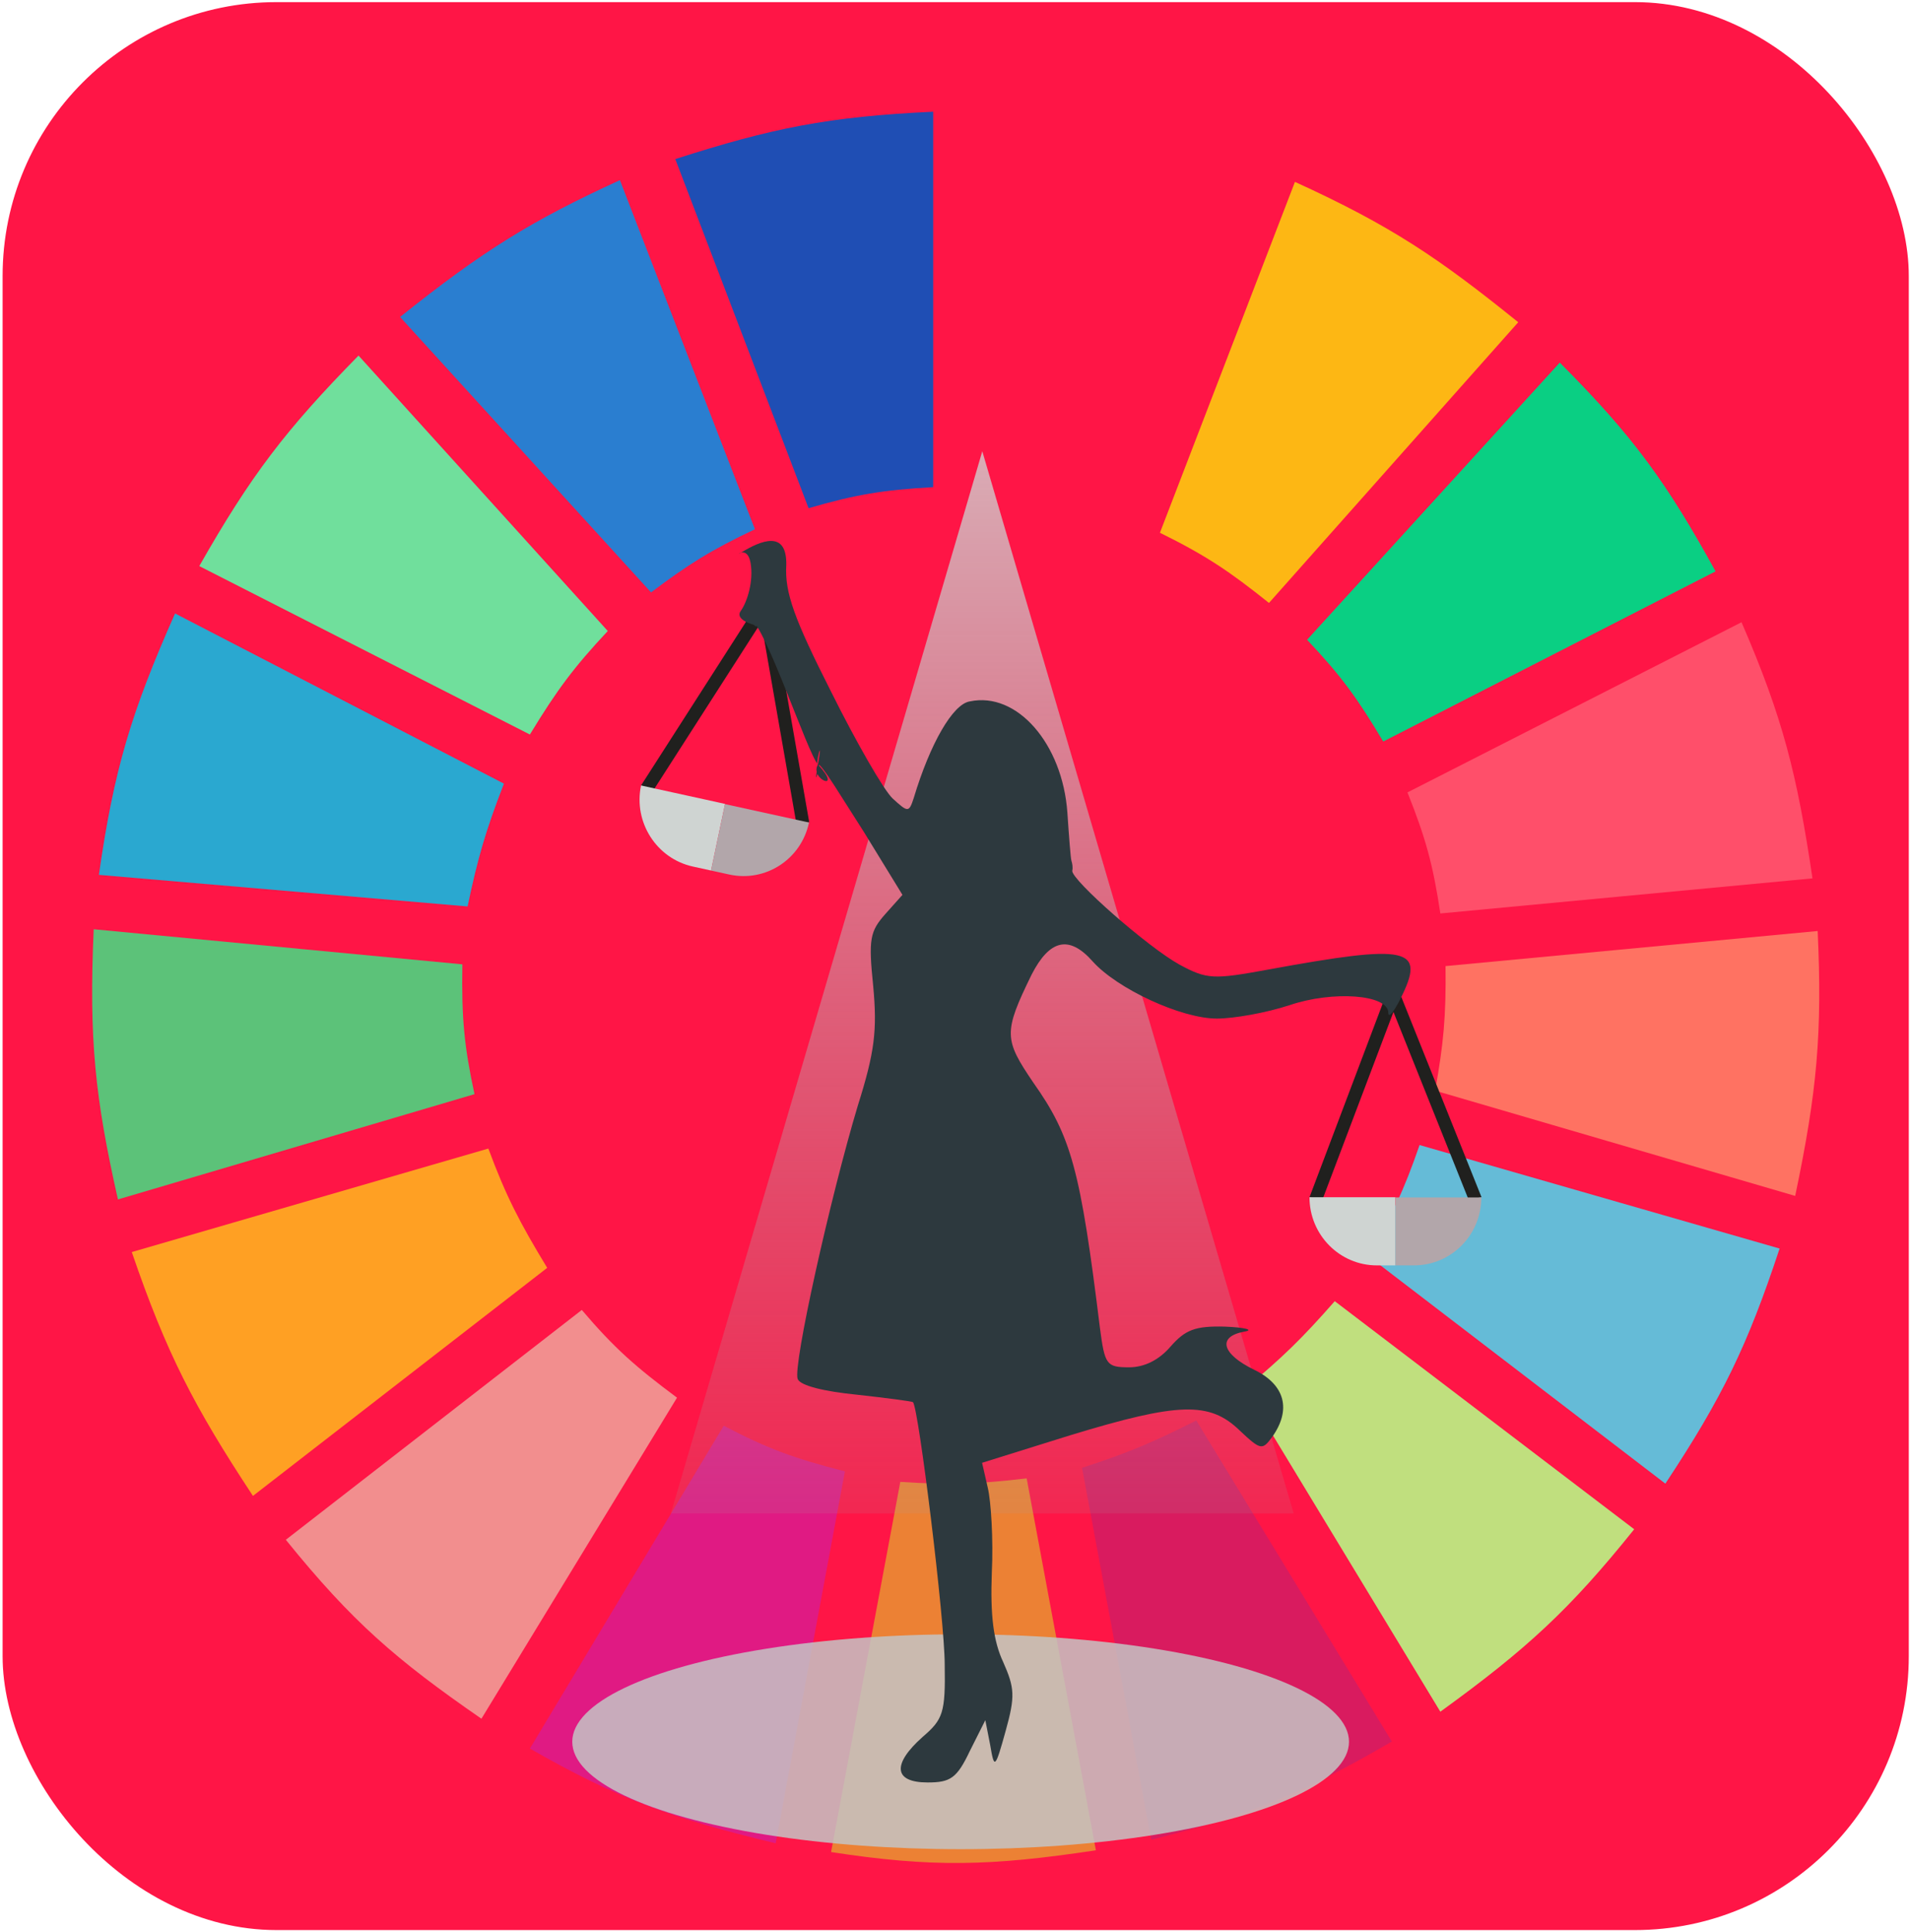 <svg width="687" height="695" viewBox="0 0 687 695" fill="none" xmlns="http://www.w3.org/2000/svg">
<rect x="0.936" y="0.766" width="685.626" height="693.507" rx="98.51" fill="#FF1546"/>
<g clip-path="url(#clip0)">
<path d="M290.83 182.808L242.892 57.224C277.703 46.046 297.858 41.958 335.656 40.185V175.235C317.691 176.242 307.848 177.864 290.83 182.808Z" fill="#1F4EB4"/>
<path d="M354.887 174.972L354.52 40.315C390.97 42.522 411.232 46.025 447.148 58.096L399.414 184.182C382.285 178.598 372.522 176.537 354.887 174.972Z" fill="#FF1546"/>
<path d="M417.211 191.643L465.772 65.428C500.298 81.18 517.446 92.783 546.085 115.914L456.434 216.886C442.414 205.681 434.031 199.94 417.211 191.643Z" fill="#FDB714"/>
<path d="M470.133 230.139L561.029 130.429C587.695 157.17 599.6 173.811 617.062 205.527L497.526 266.741C488.295 251.246 482.421 243.135 470.133 230.139Z" fill="#0ACF83"/>
<path d="M506.243 285.043L626.401 223.828C641.291 258.219 646.375 278.556 651.927 315.965L518.072 328.587C515.447 311.126 512.855 301.601 506.243 285.043Z" fill="#FF4F6A"/>
<path d="M516.202 392.325C519.199 375.559 520.154 365.815 519.938 347.519L653.792 334.897C655.455 371.583 653.628 392.431 645.699 430.19L516.202 392.325Z" fill="#FF7262"/>
<path d="M491.921 451.646C500.698 437.23 504.831 428.562 510.598 411.889L640.095 449.122C628.509 484.146 619.516 502.663 599.005 533.686L491.921 451.646Z" fill="#65BBD7"/>
<path d="M587.799 550.095L480.093 468.055C468.259 481.55 461.148 488.426 447.719 499.609L518.07 615.727C549.226 593.148 564.672 578.911 587.799 550.095Z" fill="#C0DF7E"/>
<path d="M500.639 626.455L430.288 510.968C415.024 518.681 406.085 522.495 389.197 528.007L414.1 661.795C449.778 652.801 468.738 645.026 500.639 626.455Z" fill="#D91B5F"/>
<path d="M323.826 533.055C341.572 534.218 351.523 533.87 369.274 531.793L394.178 665.581C356.114 671.316 335.199 671.787 298.923 666.212L323.826 533.055Z" fill="#EC8134"/>
<path d="M190.594 628.979L260.323 512.861C276.131 521.13 285.721 524.649 303.903 529.269L279 663.058C241.356 654.015 221.771 646.867 190.594 628.979Z" fill="#E01A83"/>
<path d="M102.809 553.881L209.27 471.21C221.141 485.178 228.862 491.842 243.512 502.764L173.16 618.251C142.367 596.966 126.595 583.3 102.809 553.881Z" fill="#F28E8E"/>
<path d="M90.981 538.105C69.805 505.952 59.922 486.919 47.4 450.385L175.652 413.151C182.057 430.401 186.916 439.737 196.82 456.065L90.981 538.105Z" fill="#FFA023"/>
<path d="M42.419 431.452C34.181 394.929 31.948 373.744 33.703 334.267L166.312 346.888C165.974 366.439 167.017 376.602 170.671 393.588L42.419 431.452Z" fill="#5CC279"/>
<path d="M35.571 314.703L168.181 326.063C171.86 308.666 174.618 298.983 181.255 281.887L62.965 220.673C47.243 256.133 41.01 276.663 35.571 314.703Z" fill="#2AA8D0"/>
<path d="M71.682 203.633C90.218 170.999 102.845 154.493 128.959 127.904L218.611 226.983C206.479 239.949 200.36 248.122 190.594 264.217L71.682 203.633Z" fill="#70DF9C"/>
<path d="M234.175 213.1C247.626 202.962 255.718 197.887 271.53 190.381L222.969 64.797C191.369 79.311 174.019 89.937 143.901 114.021L234.175 213.1Z" fill="#2A7ED0"/>
<path d="M353.314 162.321L465.329 544.415H241.299L353.314 162.321Z" fill="url(#paint0_linear)"/>
<ellipse cx="345.526" cy="626.53" rx="139.691" ry="38.649" fill="#C4C4C4" fill-opacity="0.85"/>
<path d="M286.346 295.663L273.789 223.854L234.949 284.387L230.571 282.546L276.275 211.261L291.078 295.82L286.346 295.663Z" fill="#20201E"/>
<path d="M230.571 282.545C227.789 295.794 236.166 308.847 249.224 311.711L255.753 313.144L260.787 289.174L230.571 282.545Z" fill="#CFD4D2"/>
<path d="M260.785 289.172L255.751 313.142L262.28 314.574C275.414 317.456 288.218 309.049 290.984 295.877L260.769 289.248L260.785 289.172Z" fill="#B2A6AA"/>
<path d="M528.229 431.525L501.208 364.009L475.662 431.525L471.003 430.664L501.052 351.163L532.888 430.664L528.229 431.525Z" fill="#20201E"/>
<path d="M471.003 430.663C471.003 444.213 481.874 455.179 495.229 455.179H501.907V430.663H471.003Z" fill="#CFD4D2"/>
<path d="M501.907 430.663V455.179H508.585C522.018 455.179 532.811 444.213 532.811 430.741H501.907V430.663Z" fill="#B2A6AA"/>
<path d="M266.449 198.841C264.112 200.334 268.787 195.855 269.955 202.425C271.124 208.996 268.787 216.463 266.449 219.748C262.65 224.826 283.105 227.409 269.955 222.63C264.403 219.643 276.969 230.097 269.955 222.63C275.508 225.617 290.411 270.822 294.21 275.003C290.995 280.379 303.561 285.158 294.21 275.003C292.164 286.353 295.671 272.913 294.21 275.003C293.041 275.601 296.255 263.355 294.21 275.003C295.379 274.406 302.976 287.249 310.866 299.495L324.601 321.895L318.464 328.765C312.912 335.037 312.327 337.725 314.081 354.749C315.542 370.579 314.665 378.345 308.528 397.758C298.593 430.911 285.151 491.243 286.904 496.022C287.781 498.411 296.255 500.502 308.236 501.697C319.048 502.892 328.107 504.086 328.399 504.385C330.445 506.774 339.796 582.638 339.796 598.766C340.088 616.089 339.212 618.479 331.906 624.751C320.802 634.607 321.386 641.178 333.659 641.178C341.842 641.178 344.179 639.684 348.855 629.828L354.407 618.777L356.16 627.737C357.621 636.399 357.914 636.399 361.713 622.66C365.219 610.116 364.927 607.129 360.836 597.87C357.329 590.403 356.16 581.144 356.745 565.613C357.329 553.965 356.453 539.927 355.284 535.148L353.238 526.188L384.798 516.332C423.955 504.385 435.06 504.086 445.872 514.54C453.47 521.708 454.054 521.708 457.561 516.929C464.574 507.073 462.236 498.113 451.132 492.737C439.443 487.062 437.69 480.79 447.625 478.998C451.132 478.4 447.917 477.504 440.612 477.206C429.8 476.907 426.293 478.4 421.033 484.374C416.942 489.153 411.682 491.841 406.13 491.841C397.948 491.841 397.363 490.945 395.61 477.504C388.597 420.756 385.382 408.809 371.648 389.395C361.128 373.864 360.836 371.475 371.064 350.568C377.492 338.023 384.506 336.231 392.98 345.789C401.747 355.645 424.832 366.398 437.69 366.398C443.826 366.398 455.515 364.307 463.697 361.619C479.477 356.243 499.348 357.736 499.348 364.307C499.348 366.398 501.394 364.008 503.732 359.229C513.083 340.712 506.654 339.517 456.1 348.776C436.521 352.36 434.183 352.36 424.248 346.984C412.851 340.712 385.382 316.519 385.675 313.234C385.967 312.039 385.675 310.545 385.382 309.649C385.09 308.753 384.506 300.988 383.921 292.326C382.168 267.536 365.804 248.72 348.855 252.304C342.718 253.2 334.536 267.536 328.692 286.95C326.938 292.326 326.646 292.326 321.094 287.249C317.88 284.262 307.944 266.939 298.885 248.72C285.735 222.735 282.229 213.178 282.813 203.321C283.105 190.478 273.755 194.361 266.449 198.841Z" fill="#2D393E"/>
</g>
<defs>
<linearGradient id="paint0_linear" x1="-319.901" y1="110.973" x2="-319.901" y2="620.432" gradientUnits="userSpaceOnUse">
<stop stop-color="#D7D6D6" stop-opacity="0.9"/>
<stop offset="1" stop-color="#979595" stop-opacity="0"/>
</linearGradient>
<clipPath id="clip0">
<rect width="622.58" height="646.222" fill="white" transform="translate(32.459 24.408)"/>
</clipPath>
</defs>
</svg>
